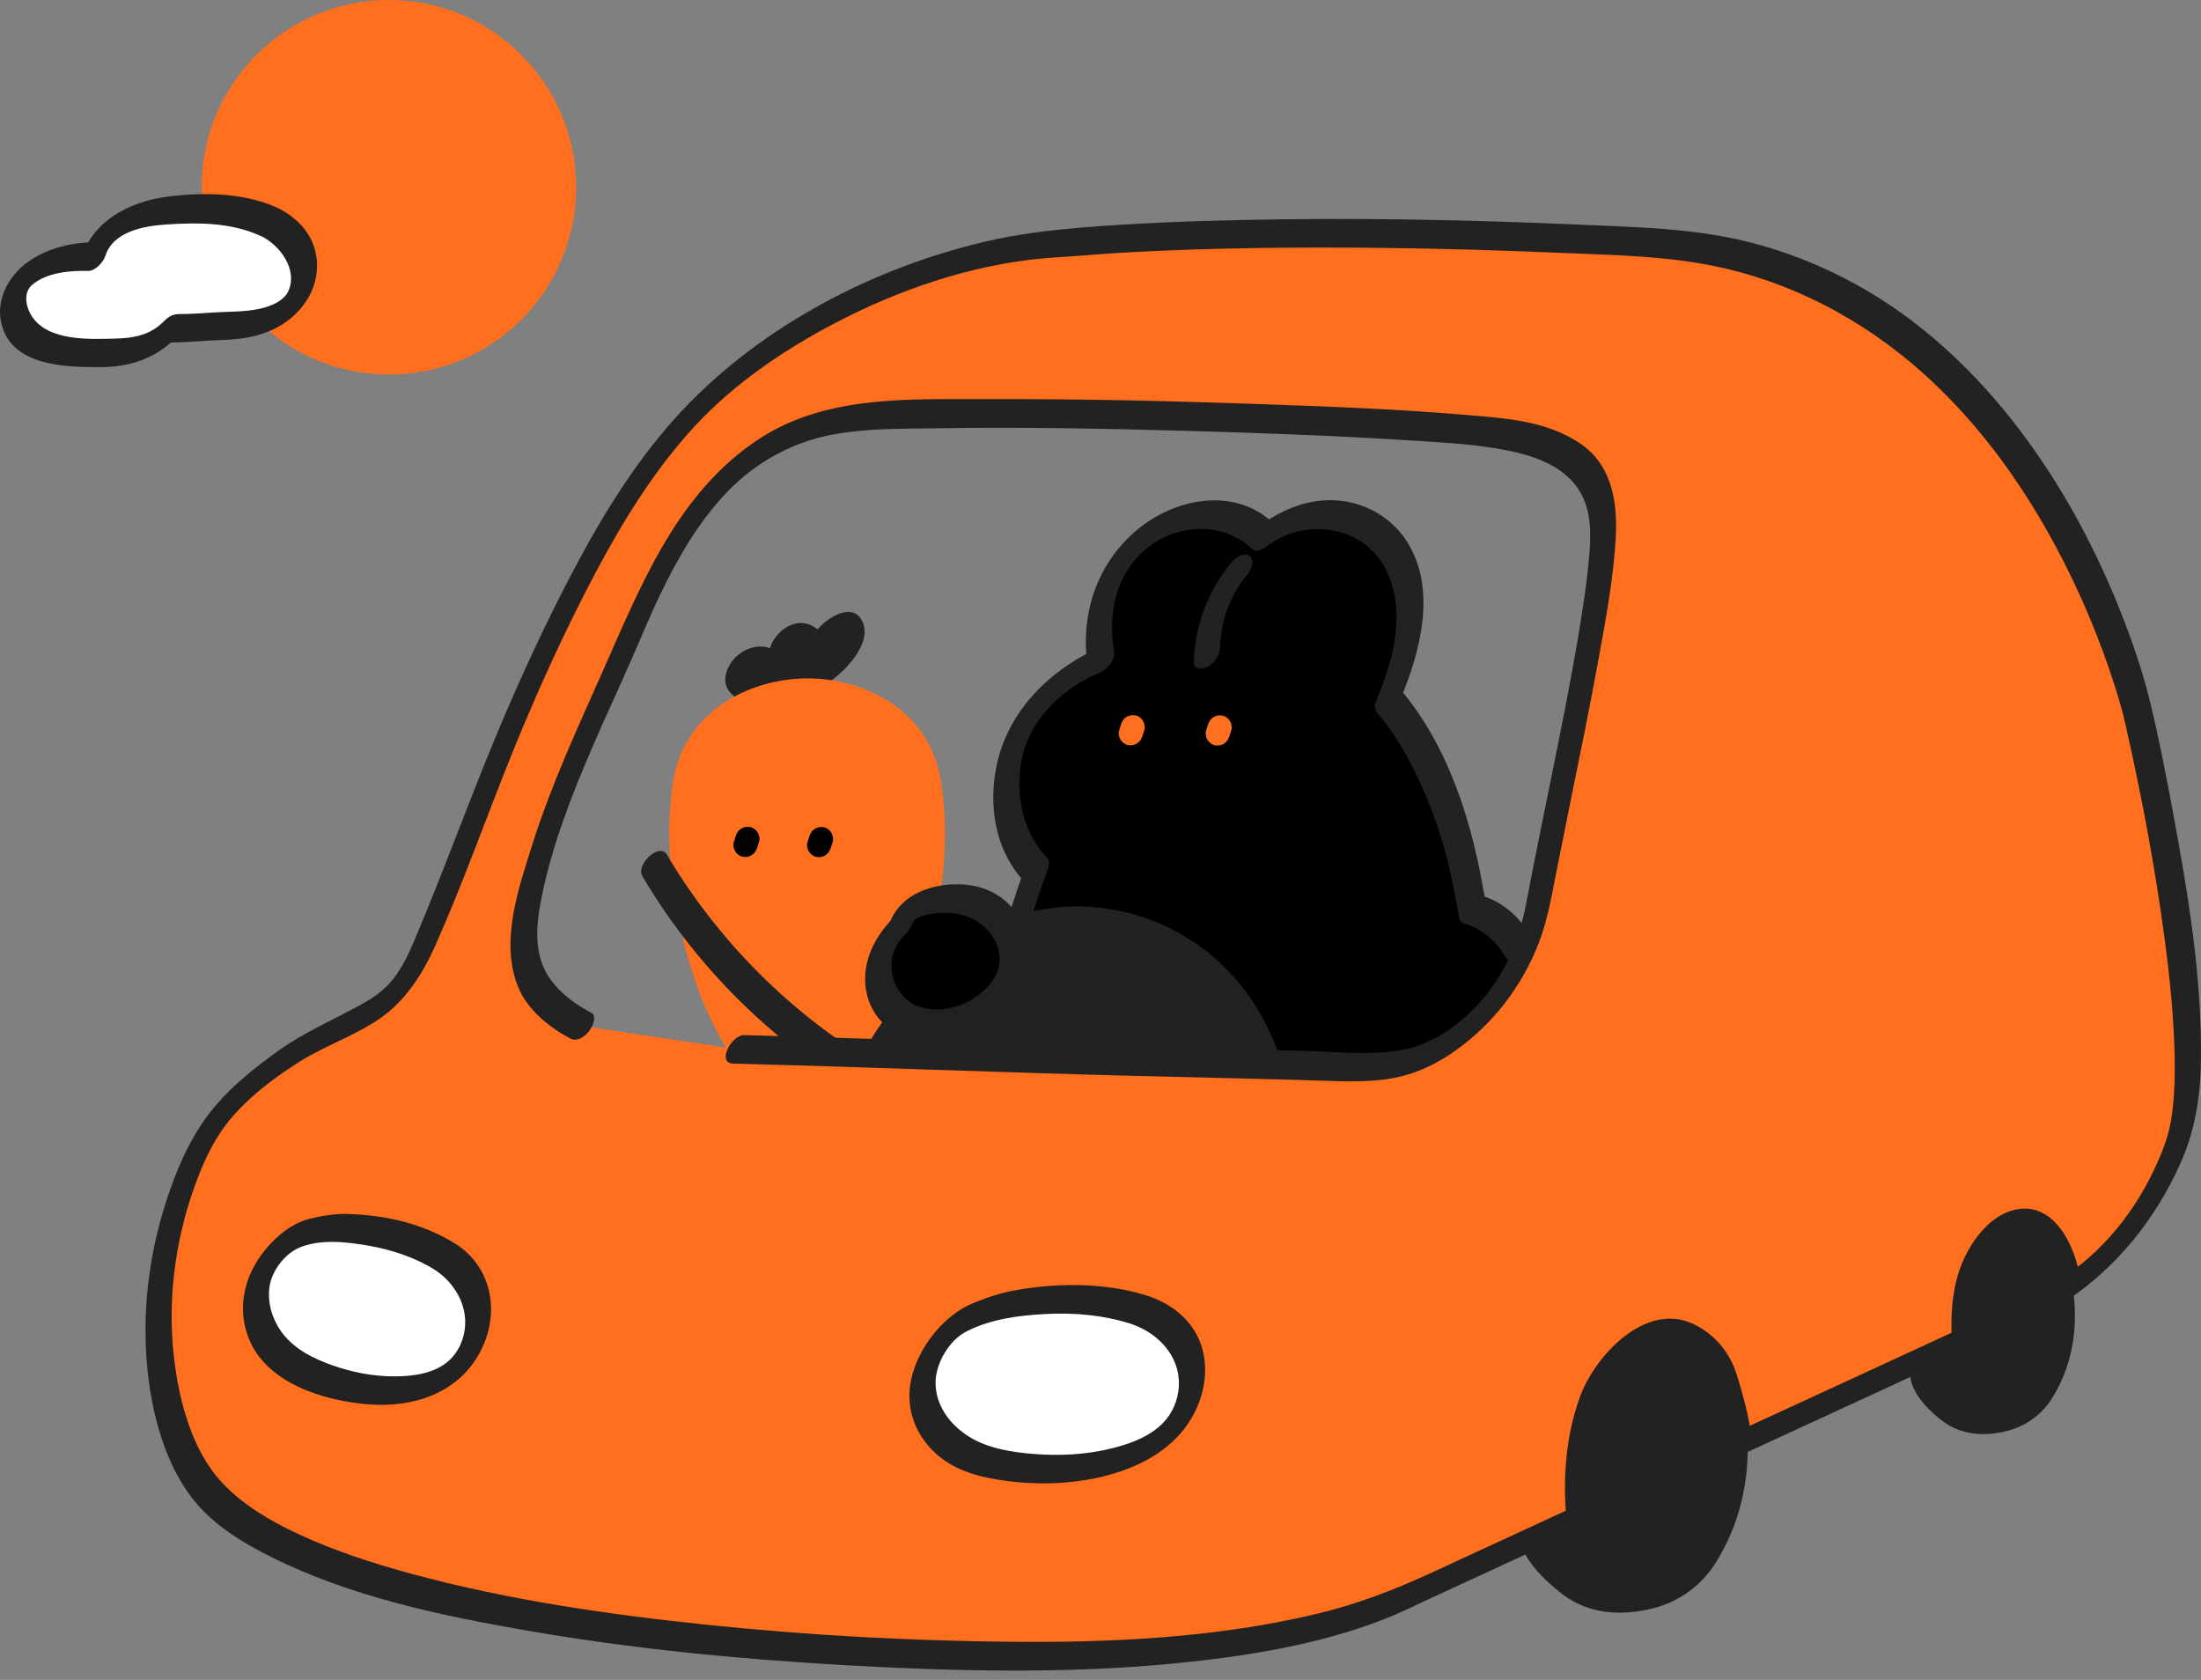 <svg width="190" height="145" viewBox="0 0 190 145" fill="none" xmlns="http://www.w3.org/2000/svg">
<rect x="0" y="0" width="190" height="145" fill="#808080" stroke="none"/>
<g clip-path="url(#clip0_241_6305)">
<path d="M70.237 57.863C69.662 57.46 68.988 57.028 68.671 56.377C68.648 56.326 68.591 56.199 68.579 56.159C68.562 56.107 68.521 55.75 68.539 55.831C68.567 55.687 68.562 55.669 68.527 55.79L68.567 55.681C68.429 55.905 68.268 56.055 68.078 56.222C68.009 56.285 68.124 56.228 68.176 56.234C68.268 56.245 68.377 56.28 68.458 56.32C68.671 56.429 68.867 56.619 68.953 56.838C69.005 56.971 69.022 57.086 69.028 57.23C69.028 57.155 69.005 57.449 69.022 57.31C68.959 57.46 68.959 57.483 69.017 57.374C68.971 57.454 68.924 57.541 68.873 57.615C68.959 57.495 68.942 57.5 68.838 57.639C68.942 57.535 68.93 57.541 68.803 57.656L70.231 58.404C70.6 57.483 71.032 56.677 71.602 55.819C71.688 55.692 71.757 55.583 71.93 55.381C71.798 55.537 71.942 55.364 72.016 55.306C72.08 55.255 72.091 55.243 72.04 55.283C71.971 55.335 71.999 55.318 72.126 55.237C72.114 55.237 72.063 55.278 72.04 55.278C71.993 55.272 72.138 55.278 72.155 55.295C72.258 55.381 72.304 55.41 72.333 55.537C72.333 55.548 72.299 55.785 72.333 55.646C72.328 55.681 72.195 55.98 72.27 55.831C72.345 55.681 72.143 56.026 72.155 56.009C72.241 55.877 72.172 55.98 72.12 56.049C72.045 56.142 71.965 56.234 71.884 56.326C71.786 56.441 71.988 56.245 71.798 56.412C71.706 56.493 71.619 56.573 71.527 56.654C71.009 57.086 70.082 57.598 69.374 57.915L70.226 59.009C70.341 58.744 70.347 58.721 70.56 58.381C70.6 58.324 70.635 58.26 70.675 58.203C70.588 58.324 70.6 58.312 70.704 58.174C70.796 58.065 70.882 57.955 70.98 57.846C71.268 57.518 70.784 58.007 71.112 57.713C71.216 57.621 71.326 57.529 71.435 57.437C71.648 57.253 71.389 57.449 71.608 57.31C71.769 57.207 71.93 57.109 72.097 57.017L71.331 55.428C70.79 56.003 70.255 56.585 69.713 57.161C69.443 57.449 69.172 57.736 68.907 58.03C68.85 58.088 68.527 58.508 68.47 58.496C68.51 58.502 68.942 58.128 68.93 58.249C68.93 58.249 68.654 58.03 68.625 58.001C68.504 57.88 68.4 57.742 68.291 57.61C68.095 57.362 67.9 57.109 67.686 56.867C67.272 56.406 66.719 55.951 66.091 55.842C64.56 55.571 62.947 56.763 62.648 58.266C62.349 59.769 63.806 60.552 65.043 60.892C66.696 61.341 68.481 61.226 70.076 60.633C70.709 60.397 71.285 59.758 71.383 59.072C71.469 58.474 71.038 58.07 70.445 58.289C68.953 58.842 67.335 58.831 65.844 58.272C65.579 58.174 65.337 58.059 65.118 57.869C65.003 57.771 64.963 57.696 64.888 57.575C64.825 57.477 64.934 57.512 64.871 57.541C64.83 57.731 64.75 57.898 64.635 58.042C64.272 58.324 64.191 58.404 64.404 58.266C64.278 58.324 64.278 58.33 64.416 58.278C64.318 58.289 64.329 58.289 64.462 58.272C64.681 58.249 64.79 58.26 65.02 58.376C66.356 59.032 66.857 61.485 68.734 60.483C69.546 60.045 70.162 59.211 70.784 58.543C71.406 57.875 72.028 57.207 72.65 56.539C72.961 56.205 73.283 55.525 73.059 55.071C72.834 54.616 72.247 54.754 71.884 54.95C70.191 55.882 68.896 57.397 68.147 59.17C67.894 59.769 68.222 60.615 68.999 60.264C70.37 59.648 71.711 58.94 72.788 57.875C73.767 56.907 75.126 55.157 74.458 53.677C73.646 51.875 71.447 53.309 70.606 54.282C69.546 55.52 68.752 57.069 68.153 58.571C68.015 58.923 67.98 59.452 68.372 59.654C68.763 59.855 69.276 59.596 69.587 59.326C70.629 58.416 71.562 56.93 71.239 55.485C70.969 54.287 69.765 53.516 68.562 53.85C67.139 54.241 66.161 55.819 66.276 57.264C66.385 58.548 67.404 59.389 68.389 60.074C68.919 60.443 69.638 59.953 69.978 59.527C70.255 59.182 70.784 58.249 70.243 57.869L70.237 57.863Z" fill="#222222"/>
<path d="M130.991 130.352C131.02 130.795 131.014 131.244 130.991 131.688C130.933 132.592 131.239 134.809 134.843 137.578C137.411 139.553 140.452 139.386 142.697 138.822C144.943 138.258 146.849 136.858 148.058 134.964C150.045 131.86 152.331 125.999 149.665 117.413C147.586 110.711 143.878 109.081 140.693 109.122C136.91 109.174 133.663 111.673 132.436 115.099C131.371 118.076 130.467 122.889 130.997 130.352H130.991Z" fill="#222222"/>
<path d="M164.889 117.454C164.912 117.77 164.906 118.093 164.889 118.41C164.849 119.054 165.067 120.644 167.647 122.624C169.484 124.035 171.66 123.92 173.267 123.511C174.873 123.102 176.238 122.106 177.102 120.753C178.524 118.53 180.159 114.339 178.248 108.195C176.756 103.398 174.108 102.229 171.827 102.264C169.121 102.298 166.795 104.089 165.92 106.542C165.16 108.673 164.515 112.116 164.889 117.459V117.454Z" fill="#222222"/>
<path d="M69.713 58.554C72.114 58.554 74.498 59.188 76.612 60.471C79.111 61.992 80.734 64.45 81.212 67.335C82.657 76.105 79.341 84.621 78.915 85.813C78.489 87.005 76.617 91.26 74.4 93.477C73.122 94.755 71.556 96.385 69.615 96.35C67.71 96.321 66.201 94.732 64.946 93.477C62.729 91.26 60.857 87.005 60.431 85.813C60.005 84.621 56.683 76.105 58.134 67.335C58.796 63.339 61.635 60.506 65.4 59.257C66.805 58.79 68.262 58.554 69.713 58.554Z" fill="#FF6F1E"/>
<path d="M63.529 72.12L63.351 72.667C63.27 72.915 63.328 73.243 63.454 73.462C63.581 73.681 63.828 73.882 64.07 73.94C64.64 74.066 65.164 73.767 65.343 73.214L65.521 72.667C65.602 72.42 65.544 72.091 65.418 71.873C65.291 71.654 65.043 71.452 64.802 71.395C64.232 71.268 63.708 71.567 63.529 72.12Z" fill="black"/>
<path d="M69.886 72.137L69.707 72.684C69.627 72.932 69.684 73.26 69.811 73.479C69.938 73.698 70.186 73.899 70.427 73.957C70.997 74.084 71.521 73.784 71.7 73.231L71.878 72.684C71.959 72.437 71.901 72.109 71.775 71.89C71.648 71.671 71.4 71.469 71.159 71.412C70.588 71.285 70.064 71.585 69.886 72.137Z" fill="black"/>
<path d="M55.439 75.61C59.775 82.94 65.844 89.176 73.082 93.661C73.64 94.007 74.302 93.552 74.671 93.114C74.936 92.797 75.489 91.801 74.936 91.456C67.83 87.051 61.836 80.976 57.575 73.778C56.913 72.656 54.875 74.654 55.439 75.61Z" fill="#222222"/>
<path d="M111.65 53.734C111.569 52.353 111.385 50.953 111.033 49.612C110.815 48.685 110.389 47.873 109.755 47.182C109.254 46.404 108.586 45.794 107.751 45.345C106.041 44.441 104.153 44.124 102.247 44.625C98.826 45.523 95.947 48.512 95.158 51.973C94.704 53.976 94.767 55.704 95.181 57.708C95.463 59.078 96.12 60.402 96.707 61.652C97.156 62.487 97.767 63.149 98.544 63.656C99.235 64.289 100.041 64.715 100.974 64.934C101.924 65.234 102.874 65.274 103.819 65.061C104.769 65.02 105.655 64.733 106.473 64.214C107.653 63.454 108.724 62.401 109.341 61.122C109.381 61.093 109.415 61.065 109.456 61.036C110.342 60.143 110.953 59.095 111.293 57.886C111.483 56.498 111.724 55.139 111.644 53.74L111.65 53.734Z" fill="black"/>
<path d="M119.601 61.036C119.561 61.065 119.527 61.093 119.486 61.122C118.87 62.401 117.799 63.454 116.619 64.214C115.801 64.738 114.914 65.02 113.964 65.061C113.014 65.274 112.064 65.234 111.12 64.934C110.193 64.715 109.381 64.289 108.69 63.656C107.913 63.155 107.302 62.487 106.853 61.652C106.266 60.403 105.609 59.078 105.327 57.708C104.913 55.704 104.849 53.976 105.304 51.973C106.093 48.518 108.966 45.523 112.392 44.625C114.69 44.021 117.275 44.602 119.083 46.157C119.763 46.739 120.327 47.453 120.724 48.259C121.196 49.226 121.738 50.723 121.738 52.387C121.738 55.283 120.805 58.076 119.976 60.149L119.607 61.036H119.601Z" fill="black"/>
<path d="M90.339 97.6C93.892 101.337 99.54 102.333 103.83 102.684C109.49 103.145 114.88 102.84 120.079 100.41C124.945 98.135 127.761 93.379 127.951 88.473C128.02 86.74 127.87 84.995 127.697 83.274C127.513 81.425 127.277 79.571 126.972 77.74C126.315 73.796 125.244 69.88 123.482 66.299C121.905 63.092 120.016 59.809 116.855 57.932C116.083 57.472 115.225 57.138 114.396 56.815C113.884 56.614 113.365 56.47 112.824 56.366C111.379 56.095 109.985 56.141 108.678 56.907C107.861 57.385 107.072 58.203 106.594 59.107C106.461 59.107 106.329 59.107 106.208 59.107C105.598 59.13 104.941 59.222 104.377 59.475C104.032 59.631 103.79 59.925 103.675 60.236C103.663 60.195 103.652 60.155 103.64 60.114C103.22 58.813 102.414 57.558 101.17 56.896C100.744 56.717 100.312 56.533 99.886 56.355C98.93 56.095 97.98 56.095 97.024 56.355C95.619 56.619 94.225 57.218 93.016 57.961C91.79 58.715 90.575 59.625 89.665 60.742C87.379 63.552 86.711 66.034 86.965 69.454C87.143 71.844 88.059 73.681 89.429 75.068C86.872 82.018 84.512 91.588 90.345 97.588" fill="black"/>
<path d="M119.648 88.047C119.688 88.111 119.722 88.168 119.751 88.237L119.095 86.683C119.118 86.752 119.135 86.815 119.147 86.89L118.916 85.157C118.928 85.254 118.922 85.347 118.916 85.439L119.147 83.706C119.129 83.803 119.106 83.89 119.072 83.982L119.728 82.427C119.688 82.519 119.642 82.6 119.584 82.681L120.603 81.362C120.54 81.437 120.477 81.506 120.402 81.564L121.72 80.544C121.663 80.585 121.605 80.619 121.542 80.654L123.097 79.997C123.028 80.026 122.964 80.043 122.895 80.061L124.628 79.83L124.553 79.842C123.655 79.807 122.82 79.997 122.043 80.406C121.237 80.671 120.534 81.12 119.947 81.754C119.314 82.347 118.864 83.043 118.6 83.85C118.191 84.627 118.006 85.462 118.035 86.36L118.266 88.093C118.577 89.199 119.135 90.155 119.941 90.972L121.26 91.991C122.279 92.579 123.373 92.878 124.548 92.884C126.016 92.694 127.012 92.654 128.296 91.813C128.711 91.542 129.408 91.07 129.816 90.587C130.127 90.218 130.628 89.619 130.876 89.21C130.905 89.159 130.933 89.107 130.962 89.049C131.135 88.715 131.532 87.782 131.647 87.425C131.665 87.368 131.682 87.31 131.699 87.252C131.82 86.775 131.907 85.94 131.947 85.45C131.947 85.393 131.958 85.335 131.958 85.272C131.958 84.972 131.837 84.339 131.832 84.299C131.791 83.982 131.768 83.619 131.688 83.297L131.665 83.228L131.008 81.673C130.974 81.604 130.945 81.546 130.905 81.483C130.496 80.723 129.937 80.112 129.223 79.652C128.596 79.076 127.853 78.684 127.006 78.483C126.143 78.212 125.273 78.172 124.409 78.368C123.54 78.408 122.734 78.667 121.985 79.139L120.667 80.159C119.861 80.97 119.302 81.932 118.991 83.038L118.761 84.771C118.761 85.945 119.06 87.045 119.653 88.059L119.648 88.047Z" fill="black"/>
<path d="M132.079 80.74C131.181 79.111 129.615 77.78 127.807 77.279L128.221 77.821C127.196 71.32 125.141 64.439 120.765 59.36L120.88 60.385C122.619 56.228 124.07 50.809 121.427 46.704C120.172 44.752 118.053 43.485 115.755 43.226C113.129 42.927 110.717 43.917 108.638 45.466L109.957 45.19C106.565 41.942 101.377 43.007 98.095 45.788C94.617 48.737 93.212 53.164 93.909 57.616L95.227 55.773C91.168 57.443 87.558 60.76 86.291 65.055C85.174 68.838 85.698 73.272 88.502 76.18L88.387 75.155C85.617 82.715 83.204 92.872 89.872 99.16C93.034 102.137 97.508 103.283 101.711 103.755C106.721 104.32 111.891 104.296 116.745 102.788C119.423 101.959 122.02 100.721 124.07 98.774C125.97 96.972 127.415 94.749 128.267 92.274L127.041 93.523C129.782 92.394 131.889 89.988 132.736 87.16C132.891 86.636 132.845 86.003 132.16 86.003C131.532 86.003 130.824 86.751 130.657 87.31C130.53 87.742 130.352 88.151 130.173 88.56C130.127 88.663 130.087 88.767 130.035 88.871C130.075 88.79 130.168 88.663 129.989 88.945C129.885 89.112 129.765 89.268 129.638 89.418C128.912 90.327 128.095 90.736 127.116 91.306C126.062 91.922 125.814 93.54 125.239 94.559C124.743 95.435 124.139 96.252 123.431 96.961C121.663 98.734 119.354 99.753 116.987 100.473C114.413 101.256 111.73 101.573 109.053 101.613C104.481 101.682 99.54 101.273 95.331 99.35C91.122 97.427 88.508 93.748 87.966 89.262C87.385 84.414 88.801 79.502 90.454 74.993C90.581 74.642 90.615 74.257 90.339 73.969C88.099 71.642 87.54 68.049 88.335 64.974C89.13 61.9 91.859 59.331 94.847 58.105C95.492 57.84 96.287 57.04 96.166 56.262C95.653 53.003 96.258 49.652 98.867 47.435C101.475 45.218 105.506 44.913 108.091 47.389C108.471 47.752 109.099 47.349 109.41 47.113C112.68 44.671 117.724 45.322 119.636 49.163C121.45 52.802 120.269 56.982 118.79 60.529C118.64 60.886 118.646 61.26 118.905 61.554C120.949 63.932 122.417 66.915 123.546 69.823C124.674 72.731 125.44 75.972 125.941 79.157C125.981 79.398 126.102 79.623 126.356 79.698C127.847 80.112 129.183 81.218 129.926 82.565C130.548 83.7 132.603 81.713 132.062 80.734L132.079 80.74Z" fill="#222222"/>
<path d="M106.295 48.558C104.273 50.999 103.139 54.011 103.058 57.172C103.041 57.852 103.905 57.783 104.296 57.535C104.901 57.155 105.31 56.545 105.327 55.825C105.327 55.692 105.327 55.681 105.344 55.491C105.356 55.324 105.373 55.163 105.39 54.996C105.425 54.708 105.465 54.426 105.523 54.138C105.552 53.977 105.586 53.815 105.627 53.654C105.644 53.573 105.667 53.493 105.684 53.412C105.655 53.522 105.655 53.504 105.696 53.366C105.782 53.067 105.88 52.773 105.989 52.485C106.099 52.197 106.22 51.909 106.346 51.627C106.225 51.892 106.444 51.437 106.467 51.391C106.536 51.264 106.605 51.138 106.675 51.011C106.83 50.74 106.997 50.481 107.17 50.228C107.268 50.09 107.262 50.09 107.164 50.239C107.21 50.17 107.262 50.107 107.314 50.044C107.412 49.911 107.515 49.785 107.625 49.658C107.941 49.272 108.39 48.42 107.889 48C107.389 47.579 106.611 48.172 106.3 48.547L106.295 48.558Z" fill="#222222"/>
<path d="M96.788 62.481L96.609 63.028C96.529 63.276 96.586 63.604 96.713 63.823C96.84 64.042 97.087 64.243 97.329 64.301C97.899 64.427 98.423 64.128 98.602 63.575L98.78 63.028C98.861 62.781 98.803 62.452 98.677 62.234C98.55 62.015 98.302 61.813 98.06 61.756C97.49 61.629 96.966 61.928 96.788 62.481Z" fill="#FF6F1E"/>
<path d="M104.296 62.498L104.118 63.045C104.037 63.293 104.095 63.621 104.222 63.84C104.348 64.059 104.596 64.26 104.838 64.318C105.408 64.445 105.932 64.145 106.11 63.592L106.289 63.045C106.369 62.798 106.312 62.47 106.185 62.251C106.058 62.032 105.811 61.83 105.569 61.773C104.999 61.646 104.475 61.946 104.296 62.498Z" fill="#FF6F1E"/>
<path d="M111.575 96.229C110.872 90.552 108.529 85.433 103.888 81.909C99.252 78.385 92.74 77.182 87.224 79.249C77.349 82.945 67.957 96.897 73.514 107.222C78.494 116.475 97.911 121.905 103.323 110.492C103.819 109.45 104.216 108.35 104.504 107.227C106.715 105.35 108.149 103.007 108.673 100.473C110.36 99.765 111.805 98.101 111.575 96.235V96.229Z" fill="#222222"/>
<path d="M169.657 115.582C169.49 113.481 169.565 110.112 170.889 108.057C171.804 106.64 173.146 104.849 175.524 105.92C177.902 106.991 178.449 111.137 178.449 111.137C182.964 108.097 186.113 103.675 188.002 98.469C191.203 89.665 184.495 61.376 184.495 61.376C184.495 61.376 175.657 22.866 142.738 20.983C109.818 19.094 91.842 20.983 91.842 20.983C91.842 20.983 77.366 21.299 63.189 32.614C55.715 38.585 50.867 48.069 46.842 56.677C44.925 60.771 43.18 64.957 41.574 69.189C40.076 73.134 38.493 77.043 36.863 80.959C35.988 83.072 34.842 85.306 32.948 86.7C30.593 88.433 27.564 89.32 25.128 91.03C21.904 93.304 18.904 95.573 17.113 99.264C13.082 107.573 12.138 119.049 16.86 127.243C23.562 138.874 62.729 142.801 87.569 142.962C107.256 143.089 117.275 139.657 120.586 138.229L136.404 130.928C136.191 129.005 136.237 127.012 136.438 125.095C136.617 123.442 136.933 121.784 137.532 120.229C138.5 117.73 142.012 113.993 145.07 115.335C145.07 115.335 147.897 116.279 148.853 119.561C149.808 122.843 150.062 124.623 150.062 124.623C155.797 121.98 161.532 119.337 167.261 116.694L169.645 115.588L169.657 115.582ZM50.136 88.537C48.656 87.754 47.326 86.723 46.37 85.347C43.906 81.805 46.134 75.592 47.268 71.976C49.059 66.247 51.846 60.857 54.201 55.289C58.33 45.506 63.443 36.645 75.016 35.942C87.264 35.199 118.433 36.265 127.479 37.186C134.008 37.848 138.396 39.42 138.396 45.627C138.396 51.834 134.607 68.245 132.805 77.907C131.193 86.55 124.818 91.064 120.822 91.813C117.649 92.406 114.033 91.951 110.838 91.905C104.262 91.807 97.686 91.635 91.11 91.444C81.995 91.185 72.886 90.811 63.771 90.587" fill="#FF6F1E"/>
<path d="M170.791 114.909C170.664 113.199 170.676 111.39 171.154 109.726C171.453 108.684 172.248 106.922 173.515 106.83C175.95 106.657 177.05 109.882 177.315 111.805C177.401 112.438 178.098 112.479 178.553 112.168C182.825 109.254 186.056 105.218 188.175 100.519C189.511 97.559 189.96 94.64 189.994 91.41C190.081 84.304 188.883 77.147 187.593 70.18C186.994 66.95 186.372 63.713 185.589 60.523C184.921 57.794 183.989 55.128 182.946 52.52C180.937 47.504 178.386 42.691 175.225 38.303C171.378 32.959 166.622 28.232 160.893 24.933C157.732 23.113 154.334 21.72 150.787 20.85C146.037 19.681 141.131 19.601 136.271 19.388C126.644 18.962 116.993 18.777 107.36 18.985C102.719 19.082 98.072 19.255 93.442 19.635C90.632 19.871 87.874 20.194 85.116 20.839C75.431 23.09 65.798 28.105 58.946 35.372C55.289 39.253 52.399 43.825 49.888 48.506C47.216 53.487 44.844 58.646 42.679 63.863C40.289 69.633 38.176 75.517 35.729 81.264C35.263 82.364 34.739 83.464 34.007 84.419C33.242 85.427 32.263 86.101 31.163 86.711C28.739 88.053 26.257 89.089 23.994 90.719C21.892 92.233 19.837 93.863 18.219 95.907C16.601 97.951 15.541 100.26 14.689 102.673C12.99 107.469 12.236 112.663 12.685 117.742C13.048 121.836 14.188 126.431 16.871 129.661C18.593 131.734 20.977 133.168 23.355 134.36C30.213 137.803 38.004 139.444 45.512 140.745C54.506 142.306 63.615 143.192 72.725 143.716C81.834 144.24 91.859 144.511 101.371 143.578C107.446 142.985 113.688 142.006 119.411 139.789C120.724 139.283 121.991 138.655 123.264 138.062C126.028 136.784 128.791 135.511 131.555 134.233C133.11 133.513 134.665 132.799 136.219 132.079C136.887 131.768 137.624 131.054 137.538 130.237C137.244 127.433 137.377 124.502 138.056 121.761C138.523 119.884 139.438 118.191 141.05 117.051C143.791 115.11 146.785 117.46 147.713 120.2C148.26 121.824 148.691 123.575 148.939 125.273C149.008 125.728 149.457 125.97 149.883 125.774C156.413 122.768 162.943 119.769 169.467 116.746C170.083 116.458 170.687 115.899 170.774 115.185C170.843 114.632 170.434 114.126 169.835 114.402C163.311 117.425 156.782 120.425 150.252 123.431L151.196 123.932C150.937 122.147 150.453 120.344 149.918 118.628C149.325 116.722 148 115.145 146.192 114.287C142.047 112.306 137.67 117.033 136.381 120.586C135.091 124.139 134.889 127.968 135.264 131.584L136.582 129.742C132.287 131.728 127.985 133.709 123.69 135.695C120.396 137.216 117.154 138.471 113.607 139.312C104.964 141.367 95.942 141.799 87.091 141.707C78.437 141.62 69.782 141.148 61.174 140.256C52.566 139.363 44.026 138.131 35.706 135.891C32.315 134.976 28.94 133.893 25.75 132.408C23.372 131.302 21.011 129.926 19.198 128.003C16.566 125.21 15.455 120.909 15.023 117.2C14.447 112.271 15.098 107.193 16.756 102.523C17.568 100.22 18.576 98.037 20.222 96.206C21.869 94.375 23.827 92.924 25.831 91.657C28.071 90.241 30.639 89.406 32.821 87.892C35.004 86.377 36.489 84.068 37.583 81.61C40.059 76.041 42.069 70.278 44.366 64.635C46.468 59.487 48.777 54.408 51.38 49.491C53.758 45.005 56.441 40.641 59.884 36.886C63.535 32.908 68.199 29.833 72.995 27.42C78.592 24.61 84.869 22.606 91.156 22.215C93.316 22.082 95.475 21.881 97.64 21.766C104.648 21.397 111.667 21.317 118.686 21.391C123.972 21.443 129.258 21.593 134.538 21.817C139.358 22.025 144.235 22.071 148.951 23.176C155.711 24.76 161.808 28.232 166.847 32.982C171.211 37.099 174.73 42.04 177.545 47.326C179.561 51.109 181.242 55.088 182.543 59.17C182.733 59.763 182.912 60.356 183.079 60.95C183.136 61.151 183.194 61.358 183.246 61.56C183.148 61.191 183.275 61.663 183.303 61.784C183.442 62.343 183.568 62.907 183.689 63.472C184.967 69.195 186.044 74.976 186.827 80.792C187.299 84.299 187.668 87.828 187.726 91.37C187.749 92.803 187.72 94.243 187.559 95.665C187.397 97.087 187.155 98.089 186.626 99.419C184.927 103.68 182.157 107.481 178.346 110.083L179.584 110.446C179.186 107.544 177.211 103.341 173.561 104.521C171.534 105.177 170.002 107.371 169.277 109.277C168.442 111.465 168.355 113.924 168.528 116.233C168.58 116.912 169.328 116.843 169.766 116.596C170.33 116.279 170.843 115.559 170.797 114.886L170.791 114.909Z" fill="#222222"/>
<path d="M51.063 87.437C49.249 86.458 47.429 85.059 46.744 83.038C46.117 81.201 46.404 79.116 46.79 77.262C47.706 72.834 49.399 68.498 51.19 64.37C52.226 61.974 53.331 59.602 54.385 57.212C55.255 55.243 56.061 53.245 56.999 51.299C58.543 48.086 60.385 44.919 62.85 42.385C65.314 39.852 68.464 38.136 71.93 37.497C74.821 36.967 77.85 37.013 80.78 36.967C87.944 36.852 95.118 36.984 102.281 37.186C108.955 37.37 115.634 37.618 122.296 38.05C124.945 38.222 127.335 38.343 129.995 38.856C132.931 39.42 135.978 40.577 136.939 43.687C137.365 45.069 137.302 46.508 137.198 47.815C137.083 49.324 136.882 50.827 136.657 52.318C136.07 56.234 135.315 60.12 134.544 63.995C133.772 67.871 132.926 71.907 132.154 75.863C131.78 77.78 131.48 79.698 130.772 81.529C130.116 83.239 129.189 84.823 128.014 86.21C126.31 88.226 123.914 90.005 121.369 90.558C119.118 91.047 116.475 90.88 114.091 90.765C111.402 90.638 108.707 90.621 106.012 90.569C94.836 90.339 83.665 89.942 72.495 89.585C69.742 89.498 66.99 89.412 64.237 89.343C63.161 89.314 61.819 91.773 63.305 91.807C74.896 92.101 86.481 92.573 98.072 92.867C103.709 93.011 109.341 93.12 114.978 93.304C117.172 93.373 119.458 93.385 121.582 92.734C122.987 92.302 124.335 91.6 125.532 90.759C128.82 88.462 131.342 85.203 132.805 81.466C133.576 79.491 133.933 77.418 134.336 75.35C134.722 73.387 135.12 71.424 135.517 69.46C136.375 65.245 137.239 61.036 138.01 56.804C138.632 53.401 139.265 49.963 139.473 46.502C139.663 43.341 139.156 40.071 136.306 38.211C133.455 36.351 130.145 36.121 127.001 35.85C120.799 35.314 114.569 35.078 108.344 34.865C100.715 34.6 93.08 34.422 85.444 34.451C78.707 34.474 71.412 34.036 65.533 37.883C58.41 42.541 55.278 50.637 51.967 58.082C49.802 62.953 47.579 67.761 45.967 72.852C44.775 76.612 43.163 81.218 44.694 85.111C45.489 87.132 47.349 88.623 49.203 89.625C49.785 89.942 50.406 89.538 50.792 89.078C51.04 88.784 51.627 87.73 51.057 87.419L51.063 87.437Z" fill="#222222"/>
<path d="M87.23 80.965C86.21 77.654 82.41 76.951 79.514 77.999C78.661 78.31 77.993 78.972 77.763 79.796C76.243 81.224 75.356 83.199 76.047 85.387C77.061 88.606 80.654 88.951 83.291 87.667C85.738 86.481 88.122 83.873 87.224 80.965H87.23Z" fill="black"/>
<path d="M87.23 80.965C86.21 77.654 82.41 76.951 79.514 77.999C78.661 78.31 77.993 78.972 77.763 79.796C76.243 81.224 75.356 83.199 76.047 85.387C77.061 88.606 80.654 88.951 83.291 87.667C85.738 86.481 88.122 83.873 87.224 80.965H87.23Z" fill="black"/>
<path d="M88.3 80.049C87.598 77.873 85.623 76.583 83.406 76.364C80.763 76.105 77.608 77.084 76.732 79.871L77.377 78.967C75.811 80.469 74.642 82.404 74.683 84.638C74.711 86.302 75.529 88.047 77.015 88.888C80.216 90.696 84.149 88.853 86.446 86.429C88.076 84.702 88.974 82.393 88.306 80.055C88.122 79.404 87.143 79.888 86.844 80.141C86.343 80.567 85.98 81.23 86.17 81.886C86.458 82.888 86.222 83.867 85.686 84.656C85.79 84.506 85.588 84.782 85.565 84.811C85.479 84.92 85.387 85.03 85.295 85.133C85.174 85.266 85.053 85.387 84.846 85.571C84.431 85.934 84.057 86.181 83.556 86.452C82.905 86.809 82.03 87.08 81.16 87.126C80.343 87.172 79.473 87.034 78.759 86.619C77.078 85.64 76.473 83.268 77.383 81.638C77.613 81.224 77.89 80.907 78.166 80.625C78.552 80.233 78.69 79.888 78.921 79.421C78.903 79.456 78.886 79.473 78.869 79.508C78.944 79.387 78.961 79.381 79.03 79.335C79.744 78.909 80.659 78.8 81.483 78.788C83.602 78.748 85.508 79.819 86.176 81.886C86.383 82.531 87.327 82.064 87.638 81.799C88.128 81.385 88.525 80.7 88.312 80.055L88.3 80.049Z" fill="#212121"/>
<path d="M38.493 108.523C35.614 106.669 31.819 105.926 28.439 106.018C27.91 106.035 27.38 106.133 26.879 106.306C26.257 106.398 25.664 106.617 25.134 107.009C22.917 108.65 21.576 110.947 22.278 113.797C22.767 115.772 24.213 117.321 25.998 118.214C29.032 119.734 32.977 120.511 36.322 119.722C41.591 118.479 43.238 111.581 38.493 108.523Z" fill="white"/>
<path d="M39.42 107.417C37.566 106.243 35.487 105.494 33.328 105.114C32.245 104.924 31.146 104.815 30.046 104.786C28.883 104.757 27.846 104.924 26.718 105.201C24.679 105.707 22.814 107.619 21.858 109.438C20.902 111.258 20.683 113.36 21.397 115.329C22.883 119.406 27.979 120.926 31.888 121.22C35.683 121.502 39.506 120.275 41.412 116.763C43.169 113.527 42.587 109.519 39.414 107.417C38.412 106.749 36.61 108.989 37.566 109.623C39.552 110.941 40.687 113.314 39.921 115.611C39.863 115.778 39.691 116.193 39.679 116.21C39.61 116.348 39.529 116.481 39.449 116.613C39.449 116.607 39.167 117.016 39.316 116.815C38.982 117.258 38.689 117.546 38.239 117.834C36.996 118.634 35.447 118.795 34.007 118.801C32.176 118.801 30.351 118.433 28.629 117.822C27.046 117.258 25.503 116.492 24.437 115.145C23.476 113.924 22.963 112.22 23.343 110.682C23.643 109.496 24.645 108.218 25.779 107.717C27.61 106.911 29.977 107.193 31.888 107.533C33.8 107.872 35.844 108.534 37.566 109.623C38.585 110.268 40.376 108.022 39.414 107.417H39.42Z" fill="#222222"/>
<path d="M98.394 113.072C94.577 111.811 89.918 111.943 85.928 112.859C85.3 113.003 84.696 113.239 84.137 113.538C83.423 113.78 82.761 114.16 82.22 114.696C79.934 116.959 78.834 119.694 80.279 122.521C81.276 124.479 83.326 125.763 85.634 126.275C89.561 127.145 94.404 127.012 98.21 125.377C104.199 122.803 104.682 115.15 98.4 113.072H98.394Z" fill="white"/>
<path d="M99.114 111.863C96.65 111.068 94.018 110.832 91.433 110.941C90.143 110.999 88.853 111.143 87.587 111.379C86.32 111.615 85.122 112.007 83.901 112.525C81.587 113.515 79.657 115.888 78.874 118.26C78.091 120.632 78.569 122.964 80.147 124.807C81.725 126.649 83.924 127.358 86.141 127.715C88.623 128.118 91.18 128.158 93.661 127.755C97.83 127.087 102.051 125.124 103.565 120.886C104.181 119.164 104.227 117.223 103.467 115.536C102.638 113.699 100.974 112.49 99.108 111.857C98.06 111.5 96.448 113.861 97.675 114.281C100.185 115.139 102.131 117.367 101.711 120.143C101.527 121.352 100.951 122.331 100.179 123.033C98.941 124.162 97.243 124.726 95.608 125.1C93.558 125.567 91.393 125.665 89.302 125.504C87.391 125.354 85.306 125.037 83.654 124.006C82.001 122.976 80.746 121.3 80.763 119.314C80.775 117.667 81.938 115.686 83.412 114.932C85.513 113.849 87.915 113.544 90.252 113.417C92.763 113.285 95.279 113.509 97.68 114.281C98.74 114.621 100.346 112.254 99.114 111.857V111.863Z" fill="#222222"/>
<path d="M33.57 32.326C42.496 32.326 49.733 25.09 49.733 16.163C49.733 7.236 42.496 0 33.57 0C24.643 0 17.407 7.236 17.407 16.163C17.407 25.09 24.643 32.326 33.57 32.326Z" fill="#FF6F1E"/>
<path d="M23.274 19.163C20.666 17.919 17.827 17.977 15.011 18.121C12.783 18.236 10.14 18.875 8.752 20.781C8.424 21.23 8.205 21.685 8.073 22.14C6.276 22.077 4.514 22.439 2.965 23.343C1.065 24.455 0.536 26.764 1.912 28.52C3.081 30.011 5.251 30.34 7.019 30.391C8.885 30.449 11.188 30.639 12.881 29.752C13.595 29.378 14.24 28.894 14.781 28.33C16.031 28.347 17.292 28.226 18.535 28.163C20.28 28.071 22.169 28.082 23.723 27.294C27.449 25.399 26.856 20.867 23.268 19.157L23.274 19.163Z" fill="white"/>
<path d="M23.988 17.954C21.057 16.601 17.418 16.566 14.263 17.004C11.159 17.436 8.05 19.059 7.031 22.221L8.534 20.913C6.391 20.862 4.129 21.368 2.372 22.635C0.869 23.723 -0.242 25.618 0.046 27.529C0.662 31.606 5.534 31.698 8.729 31.687C11.2 31.675 13.405 30.95 15.173 29.165L14.315 29.568C15.57 29.579 16.819 29.464 18.069 29.401C19.117 29.343 20.176 29.332 21.213 29.159C23.32 28.814 25.244 27.8 26.435 25.986C27.328 24.627 27.616 22.975 27.144 21.409C26.672 19.843 25.439 18.674 23.983 17.954C23.015 17.476 21.357 19.785 22.549 20.378C24.155 21.178 25.635 23.159 24.956 24.979C24.84 25.29 24.702 25.48 24.489 25.681C24.08 26.073 23.562 26.315 23.027 26.487C21.57 26.954 19.969 26.873 18.46 26.971C17.654 27.023 16.848 27.08 16.042 27.103C15.622 27.115 15.207 27.063 14.816 27.236C14.372 27.432 14.067 27.852 13.687 28.146C12.604 28.992 11.344 29.188 10.002 29.222C7.739 29.28 4.14 29.476 2.735 27.276C2.217 26.47 2.004 25.244 2.775 24.587C4.019 23.522 6.04 23.343 7.595 23.384C8.234 23.401 8.925 22.618 9.098 22.077C9.777 19.975 12.409 19.509 14.338 19.376C17.125 19.192 19.963 19.192 22.543 20.384C23.528 20.839 25.18 18.518 23.977 17.96L23.988 17.954Z" fill="#222222"/>
</g>
<defs>
<clipPath id="clip0_241_6305">
<rect width="190" height="144.206" fill="white"/>
</clipPath>
</defs>
</svg>
